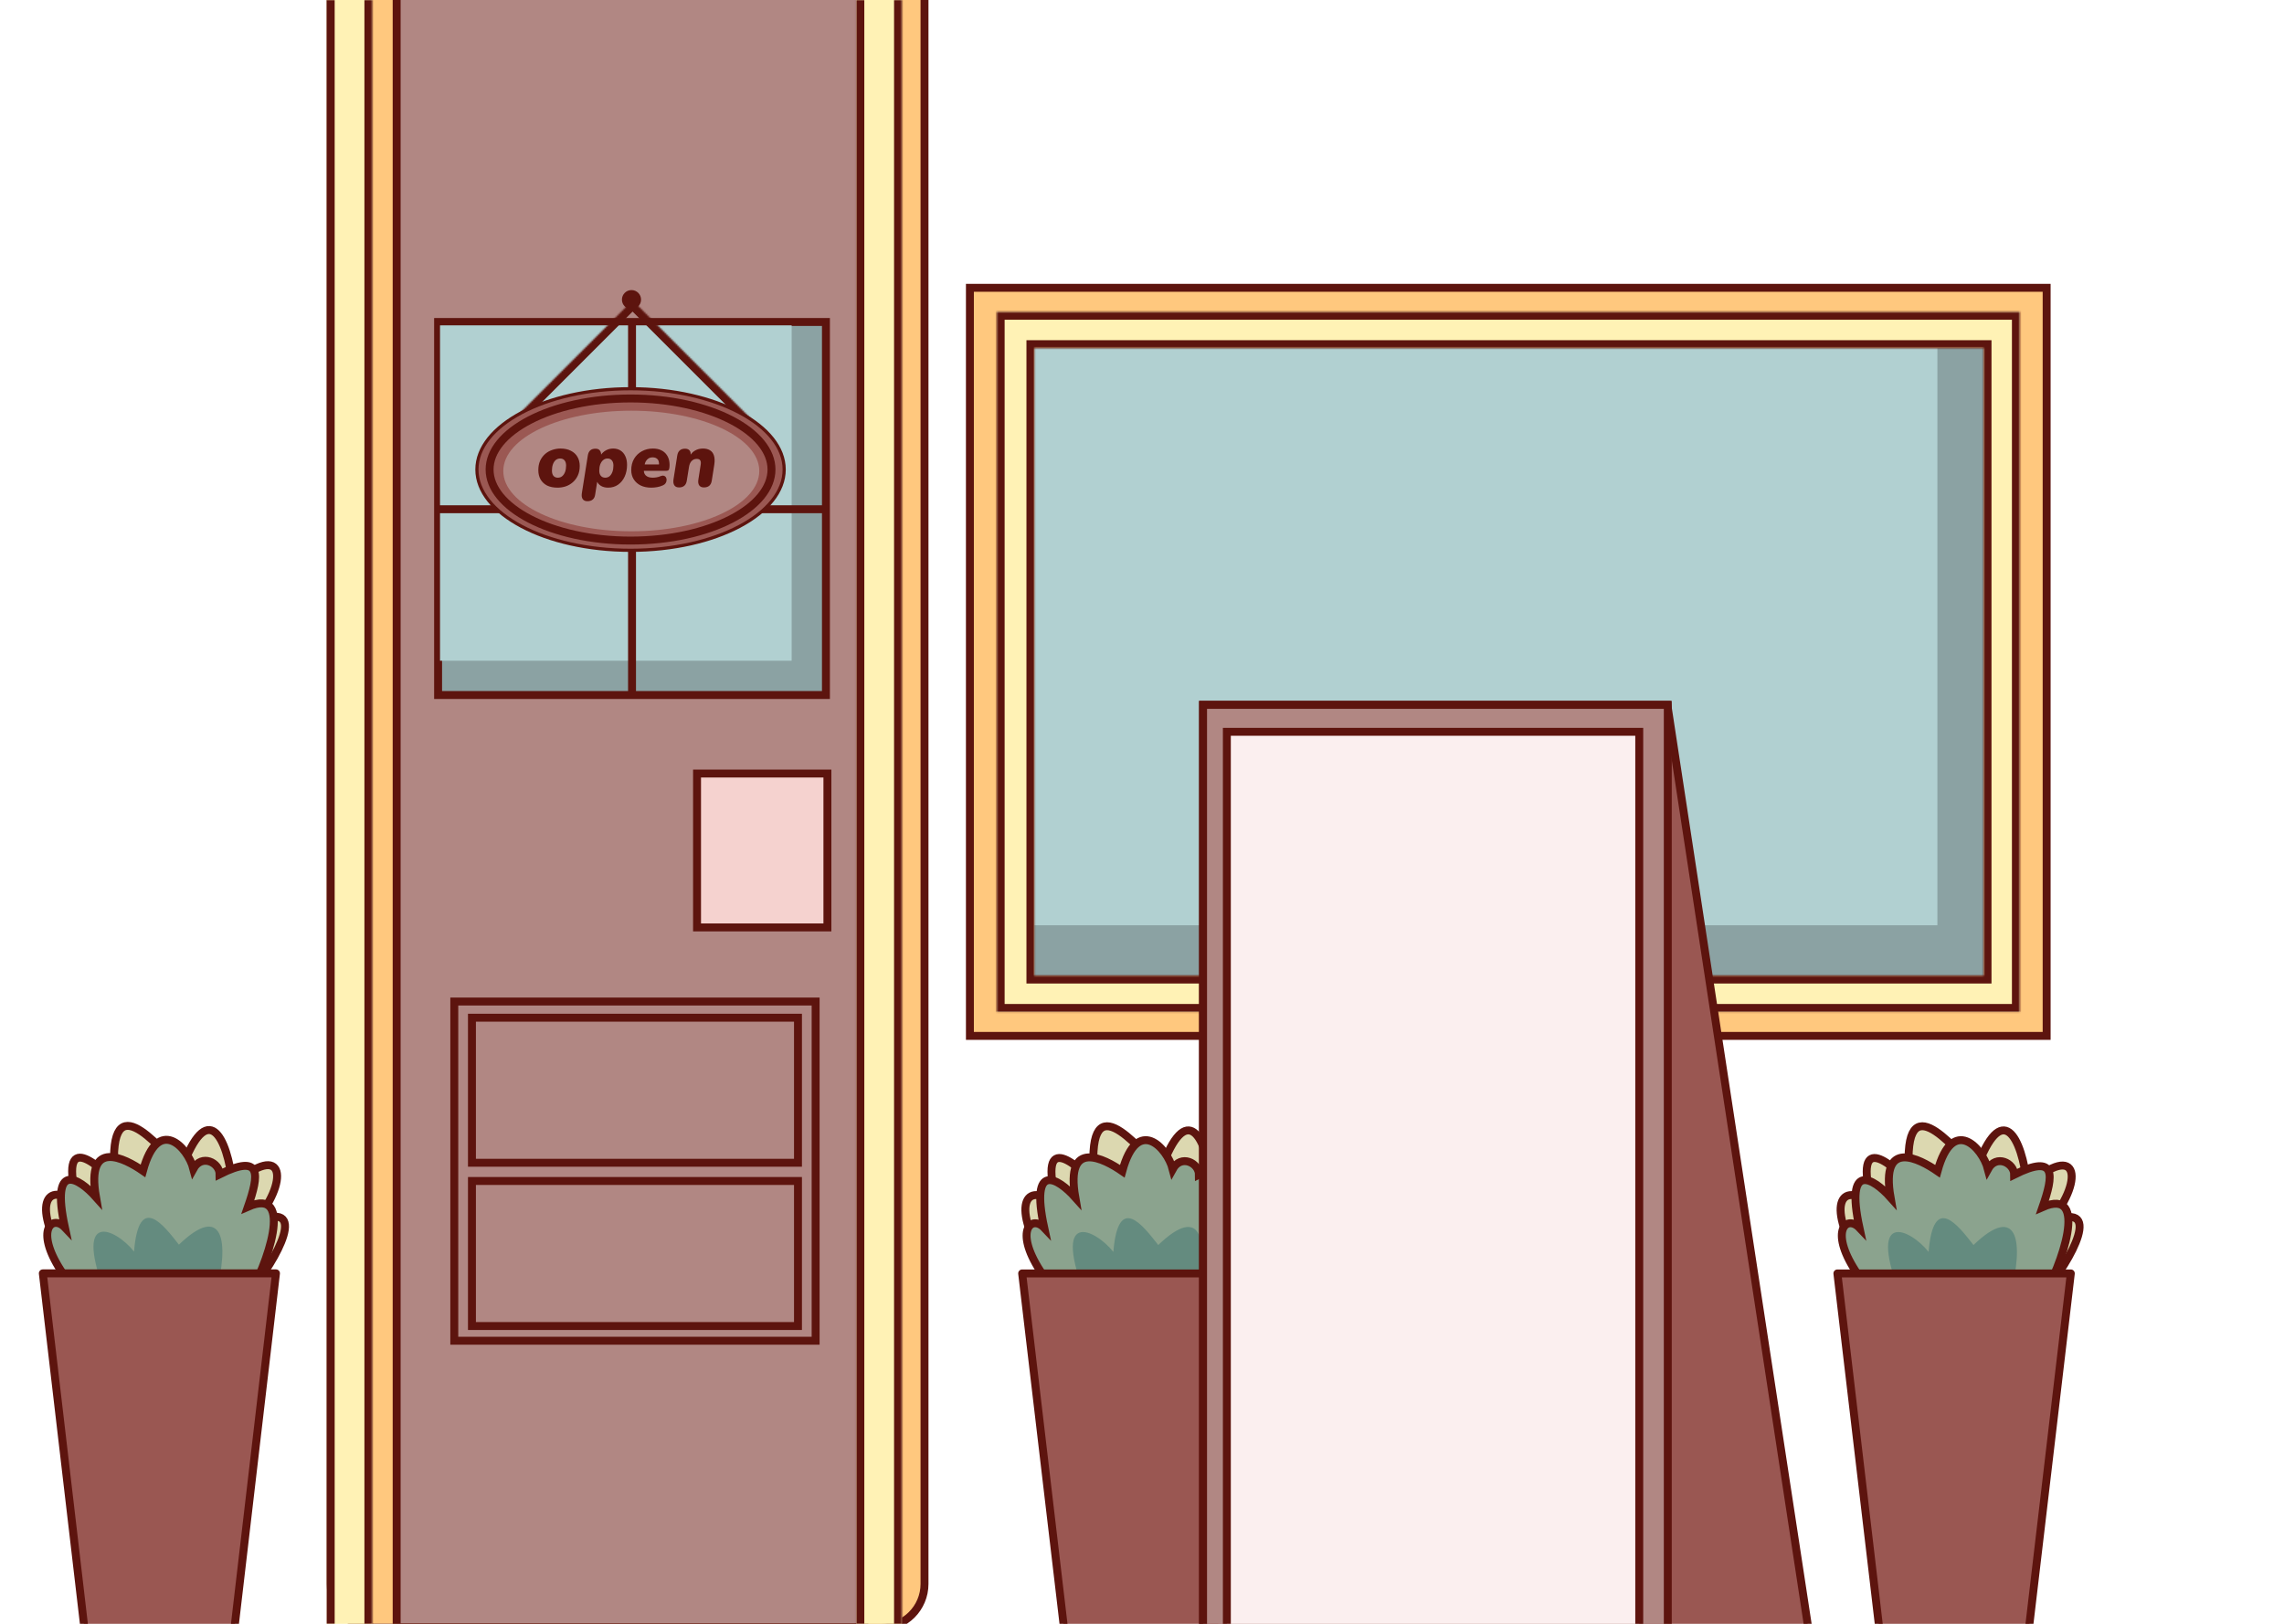 <svg width="1440" height="1024" viewBox="0 0 1440 1024" fill="none" xmlns="http://www.w3.org/2000/svg">
<g clip-path="url(#clip0_85_3487)">
<path d="M236 -100.269H555.377C570.565 -100.269 582.877 -87.956 582.877 -72.769V998.869C582.877 1014.06 570.565 1026.37 555.377 1026.37H236C220.812 1026.37 208.5 1014.06 208.5 998.869V-72.769C208.5 -87.956 220.812 -100.269 236 -100.269Z" fill="#FFC87E" stroke="#5D140E" stroke-width="5"/>
<rect x="250.078" y="-59.95" width="294.866" height="1086.11" fill="#B18783" stroke="#5D140E" stroke-width="5"/>
<rect x="276.213" y="203.047" width="244.517" height="235.241" fill="#8BA2A3" stroke="#5D140E" stroke-width="5"/>
<rect x="277.423" y="205.186" width="221.69" height="211.486" fill="#B1D0D1"/>
<path d="M276.96 321.131C276.96 321.131 351.019 321.131 398.472 321.131M519.984 321.131C519.984 321.131 445.925 321.131 398.472 321.131M398.472 321.131C398.472 279.111 398.472 204.721 398.472 204.721V437.541" stroke="#5D140E" stroke-width="5"/>
<mask id="path-6-inside-1_85_3487" fill="white">
<path fill-rule="evenodd" clip-rule="evenodd" d="M568.681 -91.429H206V1040H234.755V-91.429H539.926V1040H568.681V-91.429Z"/>
</mask>
<path fill-rule="evenodd" clip-rule="evenodd" d="M568.681 -91.429H206V1040H234.755V-91.429H539.926V1040H568.681V-91.429Z" fill="#FFF2B5"/>
<path d="M206 -91.429V-96.429H201V-91.429H206ZM568.681 -91.429H573.681V-96.429H568.681V-91.429ZM206 1040H201V1045H206V1040ZM234.755 1040V1045H239.755V1040H234.755ZM234.755 -91.429V-96.429H229.755V-91.429H234.755ZM539.926 -91.429H544.926V-96.429H539.926V-91.429ZM539.926 1040H534.926V1045H539.926V1040ZM568.681 1040V1045H573.681V1040H568.681ZM206 -86.429H568.681V-96.429H206V-86.429ZM211 1040V-91.429H201V1040H211ZM234.755 1035H206V1045H234.755V1035ZM239.755 1040V-91.429H229.755V1040H239.755ZM234.755 -86.429H539.926V-96.429H234.755V-86.429ZM534.926 -91.429V1040H544.926V-91.429H534.926ZM568.681 1035H539.926V1045H568.681V1035ZM563.681 -91.429V1040H573.681V-91.429H563.681Z" fill="#5D140E" mask="url(#path-6-inside-1_85_3487)"/>
<rect x="439.466" y="487.812" width="82.192" height="97.033" fill="#F5D2CF" stroke="#5D140E" stroke-width="5"/>
<rect x="297.547" y="641.788" width="205.559" height="91.468" stroke="#5D140E" stroke-width="5"/>
<rect x="286.417" y="631.585" width="227.821" height="213.907" stroke="#5D140E" stroke-width="5"/>
<rect x="297.547" y="744.75" width="205.559" height="91.468" stroke="#5D140E" stroke-width="5"/>
<circle cx="398.142" cy="188.953" r="6.029" fill="#5D140E"/>
<mask id="path-13-inside-2_85_3487" fill="white">
<path d="M480.342 270.933L398.825 352.449L317.309 270.933L398.825 189.416L480.342 270.933Z"/>
</mask>
<path d="M398.825 189.416L402.361 185.881L398.825 182.345L395.29 185.881L398.825 189.416ZM320.845 274.468L402.361 192.952L395.29 185.881L313.774 267.397L320.845 274.468ZM395.29 192.952L476.806 274.468L483.877 267.397L402.361 185.881L395.29 192.952Z" fill="#5D140E" mask="url(#path-13-inside-2_85_3487)"/>
<path d="M494.403 296.088C494.403 309.88 483.854 322.602 466.272 331.934C448.734 341.243 424.437 347.032 397.544 347.032C370.652 347.032 346.354 341.243 328.817 331.934C311.235 322.602 300.686 309.88 300.686 296.088C300.686 282.295 311.235 269.573 328.817 260.241C346.354 250.932 370.652 245.144 397.544 245.144C424.437 245.144 448.734 250.932 466.272 260.241C483.854 269.573 494.403 282.295 494.403 296.088Z" fill="#9B5853" stroke="#5D140E" stroke-width="2"/>
<ellipse cx="398.007" cy="297.016" rx="80.699" ry="38.031" fill="#B18783"/>
<path d="M486.41 296.087C486.41 307.739 477.237 318.911 461 327.318C444.889 335.66 422.458 340.894 397.544 340.894C372.63 340.894 350.199 335.66 334.088 327.318C317.851 318.911 308.678 307.739 308.678 296.087C308.678 284.435 317.851 273.264 334.088 264.857C350.199 256.515 372.63 251.281 397.544 251.281C422.458 251.281 444.889 256.515 461 264.857C477.237 273.264 486.41 284.435 486.41 296.087Z" stroke="#5D140E" stroke-width="5"/>
<rect x="611.5" y="181.5" width="678.853" height="471.758" fill="#FFC87E" stroke="#5D140E" stroke-width="5"/>
<rect x="641.606" y="211.606" width="614.234" height="415.071" fill="#8BA2A3"/>
<rect x="641.606" y="211.606" width="579.865" height="371.889" fill="#B1D0D1"/>
<mask id="path-21-inside-3_85_3487" fill="white">
<path fill-rule="evenodd" clip-rule="evenodd" d="M1273.47 196.626H628.388V638.134H1273.47V196.626ZM1250.58 219.539H652.149V615.222H1250.58V219.539Z"/>
</mask>
<path fill-rule="evenodd" clip-rule="evenodd" d="M1273.47 196.626H628.388V638.134H1273.47V196.626ZM1250.58 219.539H652.149V615.222H1250.58V219.539Z" fill="#FFF2B5"/>
<path d="M628.388 196.626V191.626H623.388V196.626H628.388ZM1273.47 196.626H1278.47V191.626H1273.47V196.626ZM628.388 638.134H623.388V643.134H628.388V638.134ZM1273.47 638.134V643.134H1278.47V638.134H1273.47ZM652.149 219.539V214.539H647.149V219.539H652.149ZM1250.58 219.539H1255.58V214.539H1250.58V219.539ZM652.149 615.222H647.149V620.222H652.149V615.222ZM1250.58 615.222V620.222H1255.58V615.222H1250.58ZM628.388 201.626H1273.47V191.626H628.388V201.626ZM633.388 638.134V196.626H623.388V638.134H633.388ZM1273.47 633.134H628.388V643.134H1273.47V633.134ZM1268.47 196.626V638.134H1278.47V196.626H1268.47ZM652.149 224.539H1250.58V214.539H652.149V224.539ZM657.149 615.222V219.539H647.149V615.222H657.149ZM1250.58 610.222H652.149V620.222H1250.58V610.222ZM1245.58 219.539V615.222H1255.58V219.539H1245.58Z" fill="#5D140E" mask="url(#path-21-inside-3_85_3487)"/>
<path d="M777.237 771.694C814.163 754.276 791.461 795.499 775.059 814.369C741.964 816.11 676.298 822.468 659.228 795.644C637.89 762.114 645.293 742.954 666.631 759.937C652.696 708.552 681.872 737.728 690.145 746.002C683.613 679.812 716.708 722.923 731.949 737.728C748.061 692.876 760.689 716.39 764.173 747.743C797.703 718.132 799.88 746.002 777.237 771.694Z" fill="#DCD8B0" stroke="#5D140E" stroke-width="5"/>
<path d="M773.753 761.243C803.713 748.005 785.51 799.127 773.753 818.288C750.674 831.352 672.292 826.997 655.744 801.306C639.197 775.614 650.519 766.034 658.357 774.307C649.212 732.068 667.065 742.953 677.952 755.147C671.42 717.697 696.241 730.761 707.563 738.6C717.144 703.328 735.869 723.794 739.352 737.293C744.577 727.713 755.899 733.373 755.899 740.776C782.898 727.277 780.72 741.212 773.753 761.243Z" fill="#8BA38E" stroke="#5D140E" stroke-width="5"/>
<path d="M730.245 785.132C758.115 758.308 762.469 782.955 753.325 816.921C738.376 824.188 702.496 821.461 685.355 820.029C661.84 761.243 690.619 775.117 701.941 789.487C704.989 752.037 720.666 772.939 730.245 785.132Z" fill="#648B7F"/>
<path fill-rule="evenodd" clip-rule="evenodd" d="M791.608 803.047H758.344H758.344H681.701H677.704H644.44L677.704 1085.05H758.344L791.608 803.047Z" fill="#9A5752"/>
<path d="M791.608 803.047V800.547C792.322 800.547 793.002 800.852 793.476 801.386C793.951 801.92 794.174 802.631 794.091 803.34L791.608 803.047ZM644.44 803.047L641.957 803.34C641.873 802.631 642.097 801.92 642.571 801.386C643.046 800.852 643.726 800.547 644.44 800.547V803.047ZM677.704 1085.05V1087.55C676.436 1087.55 675.369 1086.6 675.221 1085.34L677.704 1085.05ZM758.344 1085.05L760.827 1085.34C760.678 1086.6 759.611 1087.55 758.344 1087.55V1085.05ZM758.344 800.547H791.608V805.547H758.344V800.547ZM758.344 800.547H758.344V805.547H758.344V800.547ZM681.701 800.547H758.344V805.547H681.701V800.547ZM677.704 800.547H681.701V805.547H677.704V800.547ZM644.44 800.547H677.704V805.547H644.44V800.547ZM675.221 1085.34L641.957 803.34L646.923 802.754L680.187 1084.75L675.221 1085.34ZM758.344 1087.55H677.704V1082.55H758.344V1087.55ZM794.091 803.34L760.827 1085.34L755.861 1084.75L789.125 802.754L794.091 803.34Z" fill="#5D140E"/>
<path d="M1291.22 771.694C1328.15 754.276 1305.45 795.499 1289.05 814.369C1255.95 816.11 1190.28 822.468 1173.21 795.644C1151.88 762.114 1159.28 742.954 1180.62 759.937C1166.68 708.552 1195.86 737.728 1204.13 746.002C1197.6 679.812 1230.69 722.923 1245.94 737.728C1262.05 692.876 1274.68 716.39 1278.16 747.743C1311.69 718.132 1313.87 746.002 1291.22 771.694Z" fill="#DCD8B0" stroke="#5D140E" stroke-width="5"/>
<path d="M1287.74 761.243C1317.7 748.005 1299.5 799.127 1287.74 818.288C1264.66 831.352 1186.28 826.997 1169.73 801.306C1153.18 775.614 1164.51 766.034 1172.34 774.307C1163.2 732.068 1181.05 742.953 1191.94 755.147C1185.41 717.697 1210.23 730.761 1221.55 738.6C1231.13 703.328 1249.86 723.794 1253.34 737.293C1258.56 727.713 1269.89 733.373 1269.89 740.776C1296.88 727.277 1294.71 741.212 1287.74 761.243Z" fill="#8BA38E" stroke="#5D140E" stroke-width="5"/>
<path d="M1244.23 785.132C1272.1 758.308 1276.46 782.955 1267.31 816.921C1252.36 824.188 1216.48 821.461 1199.34 820.029C1175.83 761.243 1204.61 775.117 1215.93 789.487C1218.98 752.037 1234.65 772.939 1244.23 785.132Z" fill="#648B7F"/>
<path fill-rule="evenodd" clip-rule="evenodd" d="M1305.59 803.047H1272.33H1272.33H1195.69H1191.69H1158.43L1191.69 1085.05H1272.33L1305.59 803.047Z" fill="#9A5752"/>
<path d="M1305.59 803.047V800.547C1306.31 800.547 1306.99 800.852 1307.46 801.386C1307.94 801.92 1308.16 802.631 1308.08 803.34L1305.59 803.047ZM1158.43 803.047L1155.94 803.34C1155.86 802.631 1156.08 801.92 1156.56 801.386C1157.03 800.852 1157.71 800.547 1158.43 800.547V803.047ZM1191.69 1085.05V1087.55C1190.42 1087.55 1189.36 1086.6 1189.21 1085.34L1191.69 1085.05ZM1272.33 1085.05L1274.81 1085.34C1274.66 1086.6 1273.6 1087.55 1272.33 1087.55V1085.05ZM1272.33 800.547H1305.59V805.547H1272.33V800.547ZM1272.33 800.547H1272.33V805.547H1272.33V800.547ZM1195.69 800.547H1272.33V805.547H1195.69V800.547ZM1191.69 800.547H1195.69V805.547H1191.69V800.547ZM1158.43 800.547H1191.69V805.547H1158.43V800.547ZM1189.21 1085.34L1155.94 803.34L1160.91 802.754L1194.17 1084.75L1189.21 1085.34ZM1272.33 1087.55H1191.69V1082.55H1272.33V1087.55ZM1308.08 803.34L1274.81 1085.34L1269.85 1084.75L1303.11 802.754L1308.08 803.34Z" fill="#5D140E"/>
<path d="M159.797 771.47C196.723 754.052 174.021 795.275 157.619 814.145C124.524 815.887 58.858 822.244 41.788 795.42C20.451 761.89 27.853 742.73 49.191 759.713C35.256 708.329 64.432 737.504 72.705 745.778C66.173 679.589 99.268 722.699 114.509 737.504C130.621 692.652 143.249 716.167 146.733 747.52C180.263 717.909 182.44 745.778 159.797 771.47Z" fill="#DCD8B0" stroke="#5D140E" stroke-width="5"/>
<path d="M156.313 761.019C186.273 747.782 168.07 798.904 156.313 818.064C133.234 831.128 54.852 826.773 38.304 801.082C21.757 775.391 33.079 765.81 40.917 774.084C31.773 731.844 49.625 742.73 60.512 754.923C53.98 717.473 78.801 730.537 90.123 738.376C99.704 703.104 118.429 723.57 121.912 737.069C127.138 727.489 138.459 733.15 138.459 740.553C165.458 727.054 163.281 740.988 156.313 761.019Z" fill="#8BA38E" stroke="#5D140E" stroke-width="5"/>
<path d="M112.805 784.908C140.675 758.084 145.029 782.731 135.885 816.697C120.936 823.964 85.056 821.237 67.915 819.806C44.4 761.019 73.179 774.893 84.501 789.263C87.549 751.814 103.226 772.716 112.805 784.908Z" fill="#648B7F"/>
<path fill-rule="evenodd" clip-rule="evenodd" d="M174 803H141H64H60H27L60 1084.74V1085H60.031H141L174 803Z" fill="#9A5752"/>
<path d="M174 803V800.5C174.714 800.5 175.393 800.805 175.868 801.338C176.342 801.871 176.566 802.582 176.483 803.291L174 803ZM27 803L24.517 803.291C24.434 802.582 24.658 801.871 25.132 801.338C25.607 800.805 26.286 800.5 27 800.5V803ZM60 1084.74L62.483 1084.45C62.494 1084.54 62.5 1084.64 62.5 1084.74H60ZM60 1085V1087.5C58.619 1087.5 57.5 1086.38 57.5 1085H60ZM141 1085L143.483 1085.29C143.336 1086.55 142.268 1087.5 141 1087.5V1085ZM141 800.5H174V805.5H141V800.5ZM64 800.5H141V805.5H64V800.5ZM60 800.5H64V805.5H60V800.5ZM27 800.5H60V805.5H27V800.5ZM57.517 1085.03L24.517 803.291L29.483 802.709L62.483 1084.45L57.517 1085.03ZM57.5 1085V1084.74H62.5V1085H57.5ZM60.031 1087.5H60V1082.5H60.031V1087.5ZM141 1087.5H60.031V1082.5H141V1087.5ZM176.483 803.291L143.483 1085.29L138.517 1084.71L171.517 802.709L176.483 803.291Z" fill="#5D140E"/>
<path d="M758.5 444.5H1051.21L1143.09 1046.5H758.5V444.5Z" fill="#9A5752" stroke="#5D140E" stroke-width="5"/>
<rect x="758.5" y="444.5" width="293" height="602" fill="#B18783" stroke="#5D140E" stroke-width="5"/>
<rect x="773.5" y="461.5" width="260" height="602" fill="#FBEFEF" stroke="#5D140E" stroke-width="5"/>
<path d="M351.536 307.528C348.944 307.528 346.736 307.08 344.912 306.184C343.12 305.256 341.744 303.96 340.784 302.296C339.856 300.632 339.392 298.696 339.392 296.488C339.392 294.216 339.776 292.232 340.544 290.536C341.344 288.84 342.4 287.416 343.712 286.264C345.056 285.112 346.56 284.264 348.224 283.72C349.888 283.144 351.6 282.856 353.36 282.856C355.92 282.856 358.096 283.32 359.888 284.248C361.712 285.144 363.104 286.424 364.064 288.088C365.024 289.72 365.504 291.64 365.504 293.848C365.504 296.152 365.104 298.152 364.304 299.848C363.536 301.544 362.48 302.968 361.136 304.12C359.824 305.272 358.336 306.136 356.672 306.712C355.008 307.256 353.296 307.528 351.536 307.528ZM351.68 301.24C352.768 301.24 353.696 300.92 354.464 300.28C355.264 299.608 355.872 298.696 356.288 297.544C356.704 296.392 356.912 295.08 356.912 293.608C356.912 292.168 356.576 291.064 355.904 290.296C355.264 289.528 354.352 289.144 353.168 289.144C352.112 289.144 351.184 289.464 350.384 290.104C349.616 290.744 349.024 291.64 348.608 292.792C348.192 293.944 347.984 295.272 347.984 296.776C347.984 298.216 348.304 299.32 348.944 300.088C349.616 300.856 350.528 301.24 351.68 301.24ZM370.331 316.072C368.987 316.072 368.011 315.64 367.403 314.776C366.795 313.912 366.603 312.696 366.827 311.128L370.619 287.176C370.843 285.768 371.355 284.712 372.155 284.008C372.955 283.304 374.059 282.952 375.467 282.952C376.811 282.952 377.771 283.4 378.347 284.296C378.955 285.16 379.131 286.376 378.875 287.944L378.635 289.48L378.683 287.08C379.579 285.736 380.715 284.696 382.091 283.96C383.467 283.224 384.971 282.856 386.603 282.856C388.363 282.856 389.899 283.272 391.211 284.104C392.523 284.936 393.531 286.12 394.235 287.656C394.971 289.192 395.339 291.016 395.339 293.128C395.339 295.88 394.843 298.344 393.851 300.52C392.859 302.696 391.467 304.408 389.675 305.656C387.883 306.904 385.787 307.528 383.387 307.528C381.691 307.528 380.203 307.16 378.923 306.424C377.643 305.656 376.731 304.552 376.187 303.112L376.619 303.16L375.227 311.896C375.035 313.304 374.523 314.344 373.691 315.016C372.891 315.72 371.771 316.072 370.331 316.072ZM381.563 301.24C382.651 301.24 383.579 300.92 384.347 300.28C385.115 299.608 385.707 298.696 386.123 297.544C386.539 296.392 386.747 295.08 386.747 293.608C386.747 292.168 386.411 291.064 385.739 290.296C385.099 289.528 384.203 289.144 383.051 289.144C381.963 289.144 381.035 289.48 380.267 290.152C379.499 290.792 378.891 291.688 378.443 292.84C378.027 293.992 377.819 295.304 377.819 296.776C377.819 298.216 378.155 299.32 378.827 300.088C379.499 300.856 380.411 301.24 381.563 301.24ZM410.609 307.528C408.081 307.528 405.873 307.08 403.985 306.184C402.097 305.256 400.625 303.96 399.569 302.296C398.513 300.632 397.985 298.696 397.985 296.488C397.985 293.768 398.577 291.384 399.761 289.336C400.977 287.288 402.609 285.704 404.657 284.584C406.737 283.432 409.041 282.856 411.569 282.856C413.617 282.856 415.345 283.192 416.753 283.864C418.193 284.536 419.329 285.448 420.161 286.6C421.025 287.752 421.601 289.064 421.889 290.536C422.177 291.976 422.225 293.464 422.033 295C421.937 295.8 421.713 296.328 421.361 296.584C421.009 296.808 420.545 296.92 419.969 296.92H404.945L405.521 292.888H416.177L415.409 293.512C415.569 292.52 415.521 291.64 415.265 290.872C415.041 290.104 414.609 289.512 413.969 289.096C413.361 288.648 412.529 288.424 411.473 288.424C410.449 288.424 409.585 288.648 408.881 289.096C408.177 289.544 407.601 290.152 407.153 290.92C406.737 291.688 406.465 292.552 406.337 293.512L406.001 295.384C405.713 297.272 406.065 298.728 407.057 299.752C408.049 300.744 409.553 301.24 411.569 301.24C412.305 301.24 413.121 301.16 414.017 301C414.945 300.84 415.745 300.6 416.417 300.28C417.281 299.928 418.001 299.848 418.577 300.04C419.185 300.232 419.633 300.6 419.921 301.144C420.209 301.656 420.321 302.232 420.257 302.872C420.225 303.512 420.017 304.136 419.633 304.744C419.249 305.32 418.673 305.768 417.905 306.088C416.785 306.6 415.585 306.968 414.305 307.192C413.057 307.416 411.825 307.528 410.609 307.528ZM428.114 307.384C426.77 307.384 425.794 306.952 425.186 306.088C424.578 305.192 424.386 303.96 424.61 302.392L427.01 287.176C427.234 285.768 427.762 284.712 428.594 284.008C429.426 283.304 430.53 282.952 431.906 282.952C433.186 282.952 434.146 283.336 434.786 284.104C435.426 284.872 435.602 286.008 435.314 287.512L434.978 289.432V287.464C435.81 285.96 436.93 284.824 438.338 284.056C439.746 283.256 441.378 282.856 443.234 282.856C444.93 282.856 446.37 283.208 447.554 283.912C448.77 284.616 449.618 285.72 450.098 287.224C450.61 288.728 450.69 290.664 450.338 293.032L448.754 303.112C448.53 304.52 448.002 305.592 447.17 306.328C446.338 307.032 445.218 307.384 443.81 307.384C442.466 307.384 441.474 306.952 440.834 306.088C440.226 305.192 440.05 303.96 440.306 302.392L441.746 293.176C441.97 291.928 441.89 290.984 441.506 290.344C441.122 289.704 440.386 289.384 439.298 289.384C437.986 289.384 436.898 289.832 436.034 290.728C435.202 291.592 434.658 292.824 434.402 294.424L433.01 303.112C432.562 305.96 430.93 307.384 428.114 307.384Z" fill="#5D140E"/>
</g>
<defs>
<clipPath id="clip0_85_3487">
<rect width="1440" height="1024" fill="white"/>
</clipPath>
</defs>
</svg>
